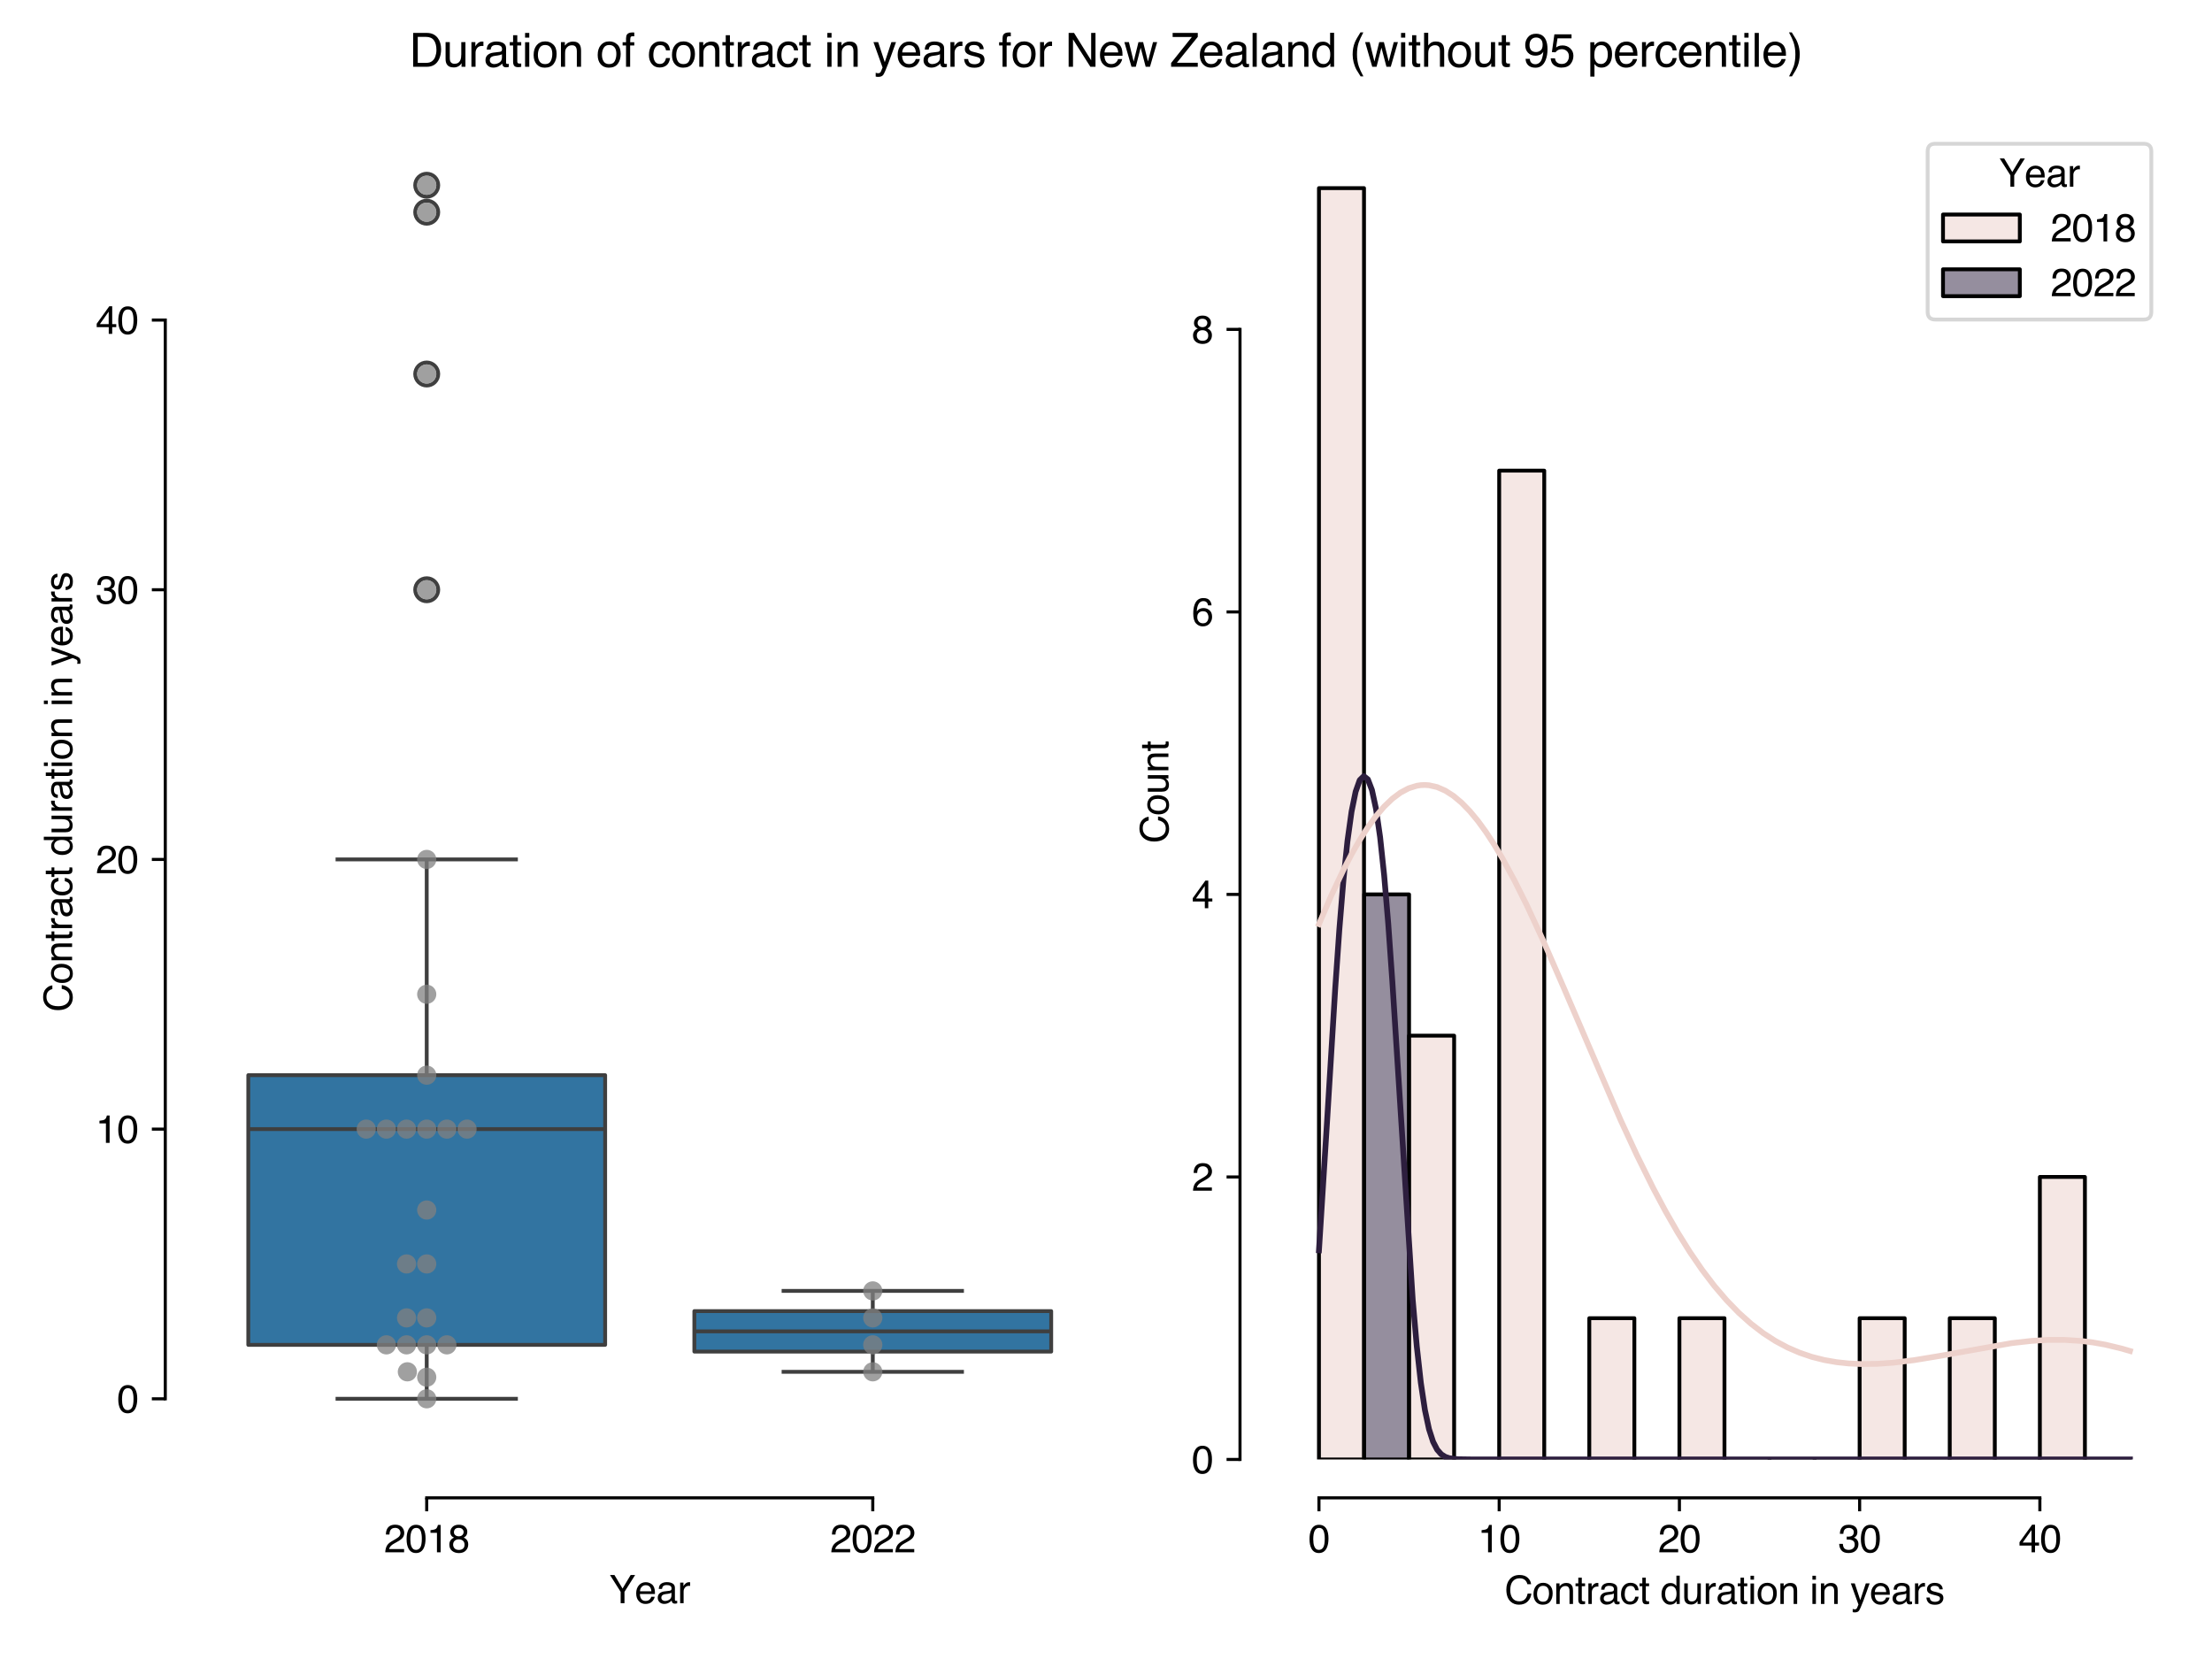<?xml version="1.0" encoding="utf-8" standalone="no"?>
<!DOCTYPE svg PUBLIC "-//W3C//DTD SVG 1.1//EN"
  "http://www.w3.org/Graphics/SVG/1.1/DTD/svg11.dtd">
<svg xmlns:xlink="http://www.w3.org/1999/xlink" width="576pt" height="432pt" viewBox="0 0 576 432" xmlns="http://www.w3.org/2000/svg" version="1.1">
 <defs>
  <style type="text/css">*{stroke-linejoin: round; stroke-linecap: butt}</style>
 </defs>
 <g id="figure_1">
  <g id="patch_1">
   <path d="M 0 432 
L 576 432 
L 576 0 
L 0 0 
z
" style="fill: #ffffff"/>
  </g>
  <g id="axes_1">
   <g id="patch_2">
    <path d="M 53.04 380.04 
L 285.345 380.04 
L 285.345 32.434 
L 53.04 32.434 
z
" style="fill: #ffffff"/>
   </g>
   <g id="matplotlib.axis_1">
    <g id="xtick_1">
     <g id="line2d_1">
      <defs>
       <path id="m4c99cd72f3" d="M 0 0 
L 0 3.5 
" style="stroke: #000000; stroke-width: 0.8"/>
      </defs>
      <g>
       <use xlink:href="#m4c99cd72f3" x="111.116" y="390.04" style="stroke: #000000; stroke-width: 0.8"/>
      </g>
     </g>
     <g id="text_1">
      <!-- 2018 -->
      <g transform="translate(99.994 404.213) scale(0.1 -0.1)">
       <defs>
        <path id="Helvetica-32" d="M 200 0 
Q 231 578 439 1006 
Q 647 1434 1250 1784 
L 1850 2131 
Q 2253 2366 2416 2531 
Q 2672 2791 2672 3125 
Q 2672 3516 2437 3745 
Q 2203 3975 1813 3975 
Q 1234 3975 1013 3538 
Q 894 3303 881 2888 
L 309 2888 
Q 319 3472 525 3841 
Q 891 4491 1816 4491 
Q 2584 4491 2939 4075 
Q 3294 3659 3294 3150 
Q 3294 2613 2916 2231 
Q 2697 2009 2131 1694 
L 1703 1456 
Q 1397 1288 1222 1134 
Q 909 863 828 531 
L 3272 531 
L 3272 0 
L 200 0 
z
" transform="scale(0.016)"/>
        <path id="Helvetica-30" d="M 1731 4475 
Q 2600 4475 2988 3759 
Q 3288 3206 3288 2244 
Q 3288 1331 3016 734 
Q 2622 -122 1728 -122 
Q 922 -122 528 578 
Q 200 1163 200 2147 
Q 200 2909 397 3456 
Q 766 4475 1731 4475 
z
M 1725 391 
Q 2163 391 2422 778 
Q 2681 1166 2681 2222 
Q 2681 2984 2493 3476 
Q 2306 3969 1766 3969 
Q 1269 3969 1039 3501 
Q 809 3034 809 2125 
Q 809 1441 956 1025 
Q 1181 391 1725 391 
z
" transform="scale(0.016)"/>
        <path id="Helvetica-31" d="M 613 3169 
L 613 3600 
Q 1222 3659 1462 3798 
Q 1703 3938 1822 4456 
L 2266 4456 
L 2266 0 
L 1666 0 
L 1666 3169 
L 613 3169 
z
" transform="scale(0.016)"/>
        <path id="Helvetica-38" d="M 1741 2600 
Q 2113 2600 2322 2808 
Q 2531 3016 2531 3303 
Q 2531 3553 2331 3762 
Q 2131 3972 1722 3972 
Q 1316 3972 1134 3762 
Q 953 3553 953 3272 
Q 953 2956 1187 2778 
Q 1422 2600 1741 2600 
z
M 1775 384 
Q 2166 384 2423 595 
Q 2681 806 2681 1225 
Q 2681 1659 2415 1884 
Q 2150 2109 1734 2109 
Q 1331 2109 1076 1879 
Q 822 1650 822 1244 
Q 822 894 1055 639 
Q 1288 384 1775 384 
z
M 975 2384 
Q 741 2484 609 2619 
Q 363 2869 363 3269 
Q 363 3769 725 4128 
Q 1088 4488 1753 4488 
Q 2397 4488 2762 4148 
Q 3128 3809 3128 3356 
Q 3128 2938 2916 2678 
Q 2797 2531 2547 2391 
Q 2825 2263 2984 2097 
Q 3281 1784 3281 1284 
Q 3281 694 2884 283 
Q 2488 -128 1763 -128 
Q 1109 -128 657 226 
Q 206 581 206 1256 
Q 206 1653 400 1942 
Q 594 2231 975 2384 
z
" transform="scale(0.016)"/>
       </defs>
       <use xlink:href="#Helvetica-32"/>
       <use xlink:href="#Helvetica-30" x="55.615"/>
       <use xlink:href="#Helvetica-31" x="111.23"/>
       <use xlink:href="#Helvetica-38" x="166.846"/>
      </g>
     </g>
    </g>
    <g id="xtick_2">
     <g id="line2d_2">
      <g>
       <use xlink:href="#m4c99cd72f3" x="227.269" y="390.04" style="stroke: #000000; stroke-width: 0.8"/>
      </g>
     </g>
     <g id="text_2">
      <!-- 2022 -->
      <g transform="translate(216.147 404.213) scale(0.1 -0.1)">
       <use xlink:href="#Helvetica-32"/>
       <use xlink:href="#Helvetica-30" x="55.615"/>
       <use xlink:href="#Helvetica-32" x="111.23"/>
       <use xlink:href="#Helvetica-32" x="166.846"/>
      </g>
     </g>
    </g>
    <g id="text_3">
     <!-- Year -->
     <g transform="translate(158.632 417.471) scale(0.1 -0.1)">
      <defs>
       <path id="Helvetica-59" d="M 131 4591 
L 856 4591 
L 2175 2384 
L 3494 4591 
L 4222 4591 
L 2488 1850 
L 2488 0 
L 1866 0 
L 1866 1850 
L 131 4591 
z
M 2184 4591 
L 2184 4591 
z
" transform="scale(0.016)"/>
       <path id="Helvetica-65" d="M 1806 3422 
Q 2163 3422 2497 3255 
Q 2831 3088 3006 2822 
Q 3175 2569 3231 2231 
Q 3281 2000 3281 1494 
L 828 1494 
Q 844 984 1069 676 
Q 1294 369 1766 369 
Q 2206 369 2469 659 
Q 2619 828 2681 1050 
L 3234 1050 
Q 3213 866 3089 639 
Q 2966 413 2813 269 
Q 2556 19 2178 -69 
Q 1975 -119 1719 -119 
Q 1094 -119 659 336 
Q 225 791 225 1609 
Q 225 2416 662 2919 
Q 1100 3422 1806 3422 
z
M 2703 1941 
Q 2669 2306 2544 2525 
Q 2313 2931 1772 2931 
Q 1384 2931 1121 2651 
Q 859 2372 844 1941 
L 2703 1941 
z
M 1753 3428 
L 1753 3428 
z
" transform="scale(0.016)"/>
       <path id="Helvetica-61" d="M 844 891 
Q 844 647 1022 506 
Q 1200 366 1444 366 
Q 1741 366 2019 503 
Q 2488 731 2488 1250 
L 2488 1703 
Q 2384 1638 2221 1594 
Q 2059 1550 1903 1531 
L 1563 1488 
Q 1256 1447 1103 1359 
Q 844 1213 844 891 
z
M 2206 2028 
Q 2400 2053 2466 2191 
Q 2503 2266 2503 2406 
Q 2503 2694 2298 2823 
Q 2094 2953 1713 2953 
Q 1272 2953 1088 2716 
Q 984 2584 953 2325 
L 428 2325 
Q 444 2944 830 3186 
Q 1216 3428 1725 3428 
Q 2316 3428 2684 3203 
Q 3050 2978 3050 2503 
L 3050 575 
Q 3050 488 3086 434 
Q 3122 381 3238 381 
Q 3275 381 3322 386 
Q 3369 391 3422 400 
L 3422 -16 
Q 3291 -53 3222 -62 
Q 3153 -72 3034 -72 
Q 2744 -72 2613 134 
Q 2544 244 2516 444 
Q 2344 219 2022 53 
Q 1700 -113 1313 -113 
Q 847 -113 551 170 
Q 256 453 256 878 
Q 256 1344 547 1600 
Q 838 1856 1309 1916 
L 2206 2028 
z
M 1741 3428 
L 1741 3428 
z
" transform="scale(0.016)"/>
       <path id="Helvetica-72" d="M 428 3347 
L 963 3347 
L 963 2769 
Q 1028 2938 1284 3180 
Q 1541 3422 1875 3422 
Q 1891 3422 1928 3419 
Q 1966 3416 2056 3406 
L 2056 2813 
Q 2006 2822 1964 2825 
Q 1922 2828 1872 2828 
Q 1447 2828 1219 2554 
Q 991 2281 991 1925 
L 991 0 
L 428 0 
L 428 3347 
z
" transform="scale(0.016)"/>
      </defs>
      <use xlink:href="#Helvetica-59"/>
      <use xlink:href="#Helvetica-65" x="66.699"/>
      <use xlink:href="#Helvetica-61" x="122.314"/>
      <use xlink:href="#Helvetica-72" x="177.93"/>
     </g>
    </g>
   </g>
   <g id="matplotlib.axis_2">
    <g id="ytick_1">
     <g id="line2d_3">
      <defs>
       <path id="m8e343aef83" d="M 0 0 
L -3.5 0 
" style="stroke: #000000; stroke-width: 0.8"/>
      </defs>
      <g>
       <use xlink:href="#m8e343aef83" x="43.04" y="364.24" style="stroke: #000000; stroke-width: 0.8"/>
      </g>
     </g>
     <g id="text_4">
      <!-- 0 -->
      <g transform="translate(30.479 367.826) scale(0.1 -0.1)">
       <use xlink:href="#Helvetica-30"/>
      </g>
     </g>
    </g>
    <g id="ytick_2">
     <g id="line2d_4">
      <g>
       <use xlink:href="#m8e343aef83" x="43.04" y="294.016" style="stroke: #000000; stroke-width: 0.8"/>
      </g>
     </g>
     <g id="text_5">
      <!-- 10 -->
      <g transform="translate(24.918 297.603) scale(0.1 -0.1)">
       <use xlink:href="#Helvetica-31"/>
       <use xlink:href="#Helvetica-30" x="55.615"/>
      </g>
     </g>
    </g>
    <g id="ytick_3">
     <g id="line2d_5">
      <g>
       <use xlink:href="#m8e343aef83" x="43.04" y="223.793" style="stroke: #000000; stroke-width: 0.8"/>
      </g>
     </g>
     <g id="text_6">
      <!-- 20 -->
      <g transform="translate(24.918 227.379) scale(0.1 -0.1)">
       <use xlink:href="#Helvetica-32"/>
       <use xlink:href="#Helvetica-30" x="55.615"/>
      </g>
     </g>
    </g>
    <g id="ytick_4">
     <g id="line2d_6">
      <g>
       <use xlink:href="#m8e343aef83" x="43.04" y="153.569" style="stroke: #000000; stroke-width: 0.8"/>
      </g>
     </g>
     <g id="text_7">
      <!-- 30 -->
      <g transform="translate(24.918 157.156) scale(0.1 -0.1)">
       <defs>
        <path id="Helvetica-33" d="M 1663 -122 
Q 869 -122 511 314 
Q 153 750 153 1375 
L 741 1375 
Q 778 941 903 744 
Q 1122 391 1694 391 
Q 2138 391 2406 628 
Q 2675 866 2675 1241 
Q 2675 1703 2392 1887 
Q 2109 2072 1606 2072 
Q 1550 2072 1492 2070 
Q 1434 2069 1375 2066 
L 1375 2563 
Q 1463 2553 1522 2550 
Q 1581 2547 1650 2547 
Q 1966 2547 2169 2647 
Q 2525 2822 2525 3272 
Q 2525 3606 2287 3787 
Q 2050 3969 1734 3969 
Q 1172 3969 956 3594 
Q 838 3388 822 3006 
L 266 3006 
Q 266 3506 466 3856 
Q 809 4481 1675 4481 
Q 2359 4481 2734 4176 
Q 3109 3872 3109 3294 
Q 3109 2881 2888 2625 
Q 2750 2466 2531 2375 
Q 2884 2278 3082 2001 
Q 3281 1725 3281 1325 
Q 3281 684 2859 281 
Q 2438 -122 1663 -122 
z
" transform="scale(0.016)"/>
       </defs>
       <use xlink:href="#Helvetica-33"/>
       <use xlink:href="#Helvetica-30" x="55.615"/>
      </g>
     </g>
    </g>
    <g id="ytick_5">
     <g id="line2d_7">
      <g>
       <use xlink:href="#m8e343aef83" x="43.04" y="83.346" style="stroke: #000000; stroke-width: 0.8"/>
      </g>
     </g>
     <g id="text_8">
      <!-- 40 -->
      <g transform="translate(24.918 86.932) scale(0.1 -0.1)">
       <defs>
        <path id="Helvetica-34" d="M 2116 1584 
L 2116 3613 
L 681 1584 
L 2116 1584 
z
M 2125 0 
L 2125 1094 
L 163 1094 
L 163 1644 
L 2213 4488 
L 2688 4488 
L 2688 1584 
L 3347 1584 
L 3347 1094 
L 2688 1094 
L 2688 0 
L 2125 0 
z
" transform="scale(0.016)"/>
       </defs>
       <use xlink:href="#Helvetica-34"/>
       <use xlink:href="#Helvetica-30" x="55.615"/>
      </g>
     </g>
    </g>
    <g id="text_9">
     <!-- Contract duration in years -->
     <g transform="translate(18.774 263.484) rotate(-90) scale(0.1 -0.1)">
      <defs>
       <path id="Helvetica-43" d="M 2422 4716 
Q 3294 4716 3775 4256 
Q 4256 3797 4309 3213 
L 3703 3213 
Q 3600 3656 3292 3915 
Q 2984 4175 2428 4175 
Q 1750 4175 1333 3698 
Q 916 3222 916 2238 
Q 916 1431 1292 929 
Q 1669 428 2416 428 
Q 3103 428 3463 956 
Q 3653 1234 3747 1688 
L 4353 1688 
Q 4272 963 3816 472 
Q 3269 -119 2341 -119 
Q 1541 -119 997 366 
Q 281 1006 281 2344 
Q 281 3359 819 4009 
Q 1400 4716 2422 4716 
z
M 2297 4716 
L 2297 4716 
z
" transform="scale(0.016)"/>
       <path id="Helvetica-6f" d="M 1741 363 
Q 2300 363 2508 786 
Q 2716 1209 2716 1728 
Q 2716 2197 2566 2491 
Q 2328 2953 1747 2953 
Q 1231 2953 997 2559 
Q 763 2166 763 1609 
Q 763 1075 997 719 
Q 1231 363 1741 363 
z
M 1763 3444 
Q 2409 3444 2856 3012 
Q 3303 2581 3303 1744 
Q 3303 934 2909 406 
Q 2516 -122 1688 -122 
Q 997 -122 590 345 
Q 184 813 184 1600 
Q 184 2444 612 2944 
Q 1041 3444 1763 3444 
z
M 1744 3428 
L 1744 3428 
z
" transform="scale(0.016)"/>
       <path id="Helvetica-6e" d="M 413 3347 
L 947 3347 
L 947 2872 
Q 1184 3166 1450 3294 
Q 1716 3422 2041 3422 
Q 2753 3422 3003 2925 
Q 3141 2653 3141 2147 
L 3141 0 
L 2569 0 
L 2569 2109 
Q 2569 2416 2478 2603 
Q 2328 2916 1934 2916 
Q 1734 2916 1606 2875 
Q 1375 2806 1200 2600 
Q 1059 2434 1017 2257 
Q 975 2081 975 1753 
L 975 0 
L 413 0 
L 413 3347 
z
M 1734 3428 
L 1734 3428 
z
" transform="scale(0.016)"/>
       <path id="Helvetica-74" d="M 525 4281 
L 1094 4281 
L 1094 3347 
L 1628 3347 
L 1628 2888 
L 1094 2888 
L 1094 703 
Q 1094 528 1213 469 
Q 1278 434 1431 434 
Q 1472 434 1519 436 
Q 1566 438 1628 444 
L 1628 0 
Q 1531 -28 1426 -40 
Q 1322 -53 1200 -53 
Q 806 -53 665 148 
Q 525 350 525 672 
L 525 2888 
L 72 2888 
L 72 3347 
L 525 3347 
L 525 4281 
z
" transform="scale(0.016)"/>
       <path id="Helvetica-63" d="M 1703 3444 
Q 2269 3444 2623 3169 
Q 2978 2894 3050 2222 
L 2503 2222 
Q 2453 2531 2275 2736 
Q 2097 2941 1703 2941 
Q 1166 2941 934 2416 
Q 784 2075 784 1575 
Q 784 1072 996 728 
Q 1209 384 1666 384 
Q 2016 384 2220 598 
Q 2425 813 2503 1184 
L 3050 1184 
Q 2956 519 2581 211 
Q 2206 -97 1622 -97 
Q 966 -97 575 383 
Q 184 863 184 1581 
Q 184 2463 612 2953 
Q 1041 3444 1703 3444 
z
M 1616 3428 
L 1616 3428 
z
" transform="scale(0.016)"/>
       <path id="Helvetica-20" transform="scale(0.016)"/>
       <path id="Helvetica-64" d="M 769 1634 
Q 769 1097 997 734 
Q 1225 372 1728 372 
Q 2119 372 2370 708 
Q 2622 1044 2622 1672 
Q 2622 2306 2362 2611 
Q 2103 2916 1722 2916 
Q 1297 2916 1033 2591 
Q 769 2266 769 1634 
z
M 1616 3406 
Q 2000 3406 2259 3244 
Q 2409 3150 2600 2916 
L 2600 4606 
L 3141 4606 
L 3141 0 
L 2634 0 
L 2634 466 
Q 2438 156 2169 18 
Q 1900 -119 1553 -119 
Q 994 -119 584 351 
Q 175 822 175 1603 
Q 175 2334 548 2870 
Q 922 3406 1616 3406 
z
" transform="scale(0.016)"/>
       <path id="Helvetica-75" d="M 975 3347 
L 975 1125 
Q 975 869 1056 706 
Q 1206 406 1616 406 
Q 2203 406 2416 931 
Q 2531 1213 2531 1703 
L 2531 3347 
L 3094 3347 
L 3094 0 
L 2563 0 
L 2569 494 
Q 2459 303 2297 172 
Q 1975 -91 1516 -91 
Q 800 -91 541 388 
Q 400 644 400 1072 
L 400 3347 
L 975 3347 
z
M 1747 3428 
L 1747 3428 
z
" transform="scale(0.016)"/>
       <path id="Helvetica-69" d="M 413 3331 
L 984 3331 
L 984 0 
L 413 0 
L 413 3331 
z
M 413 4591 
L 984 4591 
L 984 3953 
L 413 3953 
L 413 4591 
z
" transform="scale(0.016)"/>
       <path id="Helvetica-79" d="M 2503 3347 
L 3125 3347 
Q 3006 3025 2597 1878 
Q 2291 1016 2084 472 
Q 1597 -809 1397 -1090 
Q 1197 -1372 709 -1372 
Q 591 -1372 527 -1362 
Q 463 -1353 369 -1328 
L 369 -816 
Q 516 -856 581 -865 
Q 647 -875 697 -875 
Q 853 -875 926 -823 
Q 1000 -772 1050 -697 
Q 1066 -672 1162 -440 
Q 1259 -209 1303 -97 
L 66 3347 
L 703 3347 
L 1600 622 
L 2503 3347 
z
M 1597 3428 
L 1597 3428 
z
" transform="scale(0.016)"/>
       <path id="Helvetica-73" d="M 747 1050 
Q 772 769 888 619 
Q 1100 347 1625 347 
Q 1938 347 2175 483 
Q 2413 619 2413 903 
Q 2413 1119 2222 1231 
Q 2100 1300 1741 1391 
L 1294 1503 
Q 866 1609 663 1741 
Q 300 1969 300 2372 
Q 300 2847 642 3140 
Q 984 3434 1563 3434 
Q 2319 3434 2653 2991 
Q 2863 2709 2856 2384 
L 2325 2384 
Q 2309 2575 2191 2731 
Q 1997 2953 1519 2953 
Q 1200 2953 1036 2831 
Q 872 2709 872 2509 
Q 872 2291 1088 2159 
Q 1213 2081 1456 2022 
L 1828 1931 
Q 2434 1784 2641 1647 
Q 2969 1431 2969 969 
Q 2969 522 2630 197 
Q 2291 -128 1597 -128 
Q 850 -128 539 211 
Q 228 550 206 1050 
L 747 1050 
z
M 1578 3428 
L 1578 3428 
z
" transform="scale(0.016)"/>
      </defs>
      <use xlink:href="#Helvetica-43"/>
      <use xlink:href="#Helvetica-6f" x="72.217"/>
      <use xlink:href="#Helvetica-6e" x="127.832"/>
      <use xlink:href="#Helvetica-74" x="183.447"/>
      <use xlink:href="#Helvetica-72" x="211.23"/>
      <use xlink:href="#Helvetica-61" x="244.531"/>
      <use xlink:href="#Helvetica-63" x="300.146"/>
      <use xlink:href="#Helvetica-74" x="350.146"/>
      <use xlink:href="#Helvetica-20" x="377.93"/>
      <use xlink:href="#Helvetica-64" x="405.713"/>
      <use xlink:href="#Helvetica-75" x="461.328"/>
      <use xlink:href="#Helvetica-72" x="516.943"/>
      <use xlink:href="#Helvetica-61" x="550.244"/>
      <use xlink:href="#Helvetica-74" x="605.859"/>
      <use xlink:href="#Helvetica-69" x="633.643"/>
      <use xlink:href="#Helvetica-6f" x="655.859"/>
      <use xlink:href="#Helvetica-6e" x="711.475"/>
      <use xlink:href="#Helvetica-20" x="767.09"/>
      <use xlink:href="#Helvetica-69" x="794.873"/>
      <use xlink:href="#Helvetica-6e" x="817.09"/>
      <use xlink:href="#Helvetica-20" x="872.705"/>
      <use xlink:href="#Helvetica-79" x="900.488"/>
      <use xlink:href="#Helvetica-65" x="950.488"/>
      <use xlink:href="#Helvetica-61" x="1006.104"/>
      <use xlink:href="#Helvetica-72" x="1061.719"/>
      <use xlink:href="#Helvetica-73" x="1095.02"/>
     </g>
    </g>
   </g>
   <g id="patch_3">
    <path d="M 64.655 350.195 
L 157.577 350.195 
L 157.577 279.972 
L 64.655 279.972 
L 64.655 350.195 
z
" clip-path="url(#pd93efb334e)" style="fill: #3274a1; stroke: #3f3f3f; stroke-linejoin: miter"/>
   </g>
   <g id="line2d_8">
    <path d="M 111.116 350.195 
L 111.116 364.24 
" clip-path="url(#pd93efb334e)" style="fill: none; stroke: #3f3f3f"/>
   </g>
   <g id="line2d_9">
    <path d="M 111.116 279.972 
L 111.116 223.793 
" clip-path="url(#pd93efb334e)" style="fill: none; stroke: #3f3f3f"/>
   </g>
   <g id="line2d_10">
    <path d="M 87.886 364.24 
L 134.347 364.24 
" clip-path="url(#pd93efb334e)" style="fill: none; stroke: #3f3f3f; stroke-linecap: square"/>
   </g>
   <g id="line2d_11">
    <path d="M 87.886 223.793 
L 134.347 223.793 
" clip-path="url(#pd93efb334e)" style="fill: none; stroke: #3f3f3f; stroke-linecap: square"/>
   </g>
   <g id="line2d_12">
    <defs>
     <path id="m349b976f44" d="M 0 3 
C 0.796 3 1.559 2.684 2.121 2.121 
C 2.684 1.559 3 0.796 3 0 
C 3 -0.796 2.684 -1.559 2.121 -2.121 
C 1.559 -2.684 0.796 -3 0 -3 
C -0.796 -3 -1.559 -2.684 -2.121 -2.121 
C -2.684 -1.559 -3 -0.796 -3 0 
C -3 0.796 -2.684 1.559 -2.121 2.121 
C -1.559 2.684 -0.796 3 0 3 
z
" style="stroke: #3f3f3f"/>
    </defs>
    <g clip-path="url(#pd93efb334e)">
     <use xlink:href="#m349b976f44" x="111.116" y="97.39" style="fill-opacity: 0; stroke: #3f3f3f"/>
     <use xlink:href="#m349b976f44" x="111.116" y="48.234" style="fill-opacity: 0; stroke: #3f3f3f"/>
     <use xlink:href="#m349b976f44" x="111.116" y="153.569" style="fill-opacity: 0; stroke: #3f3f3f"/>
     <use xlink:href="#m349b976f44" x="111.116" y="55.256" style="fill-opacity: 0; stroke: #3f3f3f"/>
    </g>
   </g>
   <g id="patch_4">
    <path d="M 180.808 351.951 
L 273.73 351.951 
L 273.73 341.417 
L 180.808 341.417 
L 180.808 351.951 
z
" clip-path="url(#pd93efb334e)" style="fill: #3274a1; stroke: #3f3f3f; stroke-linejoin: miter"/>
   </g>
   <g id="line2d_13">
    <path d="M 227.269 351.951 
L 227.269 357.217 
" clip-path="url(#pd93efb334e)" style="fill: none; stroke: #3f3f3f"/>
   </g>
   <g id="line2d_14">
    <path d="M 227.269 341.417 
L 227.269 336.15 
" clip-path="url(#pd93efb334e)" style="fill: none; stroke: #3f3f3f"/>
   </g>
   <g id="line2d_15">
    <path d="M 204.038 357.217 
L 250.499 357.217 
" clip-path="url(#pd93efb334e)" style="fill: none; stroke: #3f3f3f; stroke-linecap: square"/>
   </g>
   <g id="line2d_16">
    <path d="M 204.038 336.15 
L 250.499 336.15 
" clip-path="url(#pd93efb334e)" style="fill: none; stroke: #3f3f3f; stroke-linecap: square"/>
   </g>
   <g id="line2d_17"/>
   <g id="line2d_18">
    <path d="M 64.655 294.016 
L 157.577 294.016 
" clip-path="url(#pd93efb334e)" style="fill: none; stroke: #3f3f3f"/>
   </g>
   <g id="line2d_19">
    <path d="M 180.808 346.684 
L 273.73 346.684 
" clip-path="url(#pd93efb334e)" style="fill: none; stroke: #3f3f3f"/>
   </g>
   <g id="patch_5">
    <path d="M 43.04 364.24 
L 43.04 83.346 
" style="fill: none; stroke: #000000; stroke-width: 0.8; stroke-linejoin: miter; stroke-linecap: square"/>
   </g>
   <g id="patch_6">
    <path d="M 111.116 390.04 
L 227.269 390.04 
" style="fill: none; stroke: #000000; stroke-width: 0.8; stroke-linejoin: miter; stroke-linecap: square"/>
   </g>
   <g id="PathCollection_1">
    <defs>
     <path id="m7c0cf669a7" d="M 0 2.5 
C 0.663 2.5 1.299 2.237 1.768 1.768 
C 2.237 1.299 2.5 0.663 2.5 0 
C 2.5 -0.663 2.237 -1.299 1.768 -1.768 
C 1.299 -2.237 0.663 -2.5 0 -2.5 
C -0.663 -2.5 -1.299 -2.237 -1.768 -1.768 
C -2.237 -1.299 -2.5 -0.663 -2.5 0 
C -2.5 0.663 -2.237 1.299 -1.768 1.768 
C -1.299 2.237 -0.663 2.5 0 2.5 
z
"/>
    </defs>
    <g clip-path="url(#pd93efb334e)">
     <use xlink:href="#m7c0cf669a7" x="111.116" y="358.622" style="fill: #808080; fill-opacity: 0.75"/>
     <use xlink:href="#m7c0cf669a7" x="111.116" y="315.083" style="fill: #808080; fill-opacity: 0.75"/>
     <use xlink:href="#m7c0cf669a7" x="111.116" y="223.793" style="fill: #808080; fill-opacity: 0.75"/>
     <use xlink:href="#m7c0cf669a7" x="111.116" y="329.128" style="fill: #808080; fill-opacity: 0.75"/>
     <use xlink:href="#m7c0cf669a7" x="121.616" y="294.016" style="fill: #808080; fill-opacity: 0.75"/>
     <use xlink:href="#m7c0cf669a7" x="105.866" y="329.128" style="fill: #808080; fill-opacity: 0.75"/>
     <use xlink:href="#m7c0cf669a7" x="111.116" y="97.39" style="fill: #808080; fill-opacity: 0.75"/>
     <use xlink:href="#m7c0cf669a7" x="100.616" y="294.016" style="fill: #808080; fill-opacity: 0.75"/>
     <use xlink:href="#m7c0cf669a7" x="111.116" y="364.24" style="fill: #808080; fill-opacity: 0.75"/>
     <use xlink:href="#m7c0cf669a7" x="111.116" y="343.173" style="fill: #808080; fill-opacity: 0.75"/>
     <use xlink:href="#m7c0cf669a7" x="105.866" y="350.195" style="fill: #808080; fill-opacity: 0.75"/>
     <use xlink:href="#m7c0cf669a7" x="105.866" y="343.173" style="fill: #808080; fill-opacity: 0.75"/>
     <use xlink:href="#m7c0cf669a7" x="116.366" y="294.016" style="fill: #808080; fill-opacity: 0.75"/>
     <use xlink:href="#m7c0cf669a7" x="111.116" y="48.234" style="fill: #808080; fill-opacity: 0.75"/>
     <use xlink:href="#m7c0cf669a7" x="100.616" y="350.195" style="fill: #808080; fill-opacity: 0.75"/>
     <use xlink:href="#m7c0cf669a7" x="111.116" y="153.569" style="fill: #808080; fill-opacity: 0.75"/>
     <use xlink:href="#m7c0cf669a7" x="105.866" y="294.016" style="fill: #808080; fill-opacity: 0.75"/>
     <use xlink:href="#m7c0cf669a7" x="111.116" y="350.195" style="fill: #808080; fill-opacity: 0.75"/>
     <use xlink:href="#m7c0cf669a7" x="111.116" y="294.016" style="fill: #808080; fill-opacity: 0.75"/>
     <use xlink:href="#m7c0cf669a7" x="111.116" y="258.904" style="fill: #808080; fill-opacity: 0.75"/>
     <use xlink:href="#m7c0cf669a7" x="111.116" y="55.256" style="fill: #808080; fill-opacity: 0.75"/>
     <use xlink:href="#m7c0cf669a7" x="106.078" y="357.217" style="fill: #808080; fill-opacity: 0.75"/>
     <use xlink:href="#m7c0cf669a7" x="111.116" y="279.972" style="fill: #808080; fill-opacity: 0.75"/>
     <use xlink:href="#m7c0cf669a7" x="116.366" y="350.195" style="fill: #808080; fill-opacity: 0.75"/>
     <use xlink:href="#m7c0cf669a7" x="95.366" y="294.016" style="fill: #808080; fill-opacity: 0.75"/>
    </g>
   </g>
   <g id="PathCollection_2">
    <g clip-path="url(#pd93efb334e)">
     <use xlink:href="#m7c0cf669a7" x="227.269" y="343.173" style="fill: #808080; fill-opacity: 0.75"/>
     <use xlink:href="#m7c0cf669a7" x="227.269" y="336.15" style="fill: #808080; fill-opacity: 0.75"/>
     <use xlink:href="#m7c0cf669a7" x="227.269" y="350.195" style="fill: #808080; fill-opacity: 0.75"/>
     <use xlink:href="#m7c0cf669a7" x="227.269" y="357.217" style="fill: #808080; fill-opacity: 0.75"/>
    </g>
   </g>
  </g>
  <g id="axes_2">
   <g id="patch_7">
    <path d="M 332.895 380.04 
L 565.2 380.04 
L 565.2 32.434 
L 332.895 32.434 
z
" style="fill: #ffffff"/>
   </g>
   <g id="patch_8">
    <path d="M 355.187 380.04 
L 366.919 380.04 
L 366.919 232.905 
L 355.187 232.905 
z
" clip-path="url(#p5b11a68730)" style="fill: #2d1e3e; fill-opacity: 0.5; stroke: #000000; stroke-linejoin: miter"/>
   </g>
   <g id="patch_9">
    <path d="M 378.652 380.04 
L 390.385 380.04 
L 390.385 380.04 
L 378.652 380.04 
z
" clip-path="url(#p5b11a68730)" style="fill: #2d1e3e; fill-opacity: 0.5; stroke: #000000; stroke-linejoin: miter"/>
   </g>
   <g id="patch_10">
    <path d="M 402.117 380.04 
L 413.85 380.04 
L 413.85 380.04 
L 402.117 380.04 
z
" clip-path="url(#p5b11a68730)" style="fill: #2d1e3e; fill-opacity: 0.5; stroke: #000000; stroke-linejoin: miter"/>
   </g>
   <g id="patch_11">
    <path d="M 425.582 380.04 
L 437.315 380.04 
L 437.315 380.04 
L 425.582 380.04 
z
" clip-path="url(#p5b11a68730)" style="fill: #2d1e3e; fill-opacity: 0.5; stroke: #000000; stroke-linejoin: miter"/>
   </g>
   <g id="patch_12">
    <path d="M 449.048 380.04 
L 460.78 380.04 
L 460.78 380.04 
L 449.048 380.04 
z
" clip-path="url(#p5b11a68730)" style="fill: #2d1e3e; fill-opacity: 0.5; stroke: #000000; stroke-linejoin: miter"/>
   </g>
   <g id="patch_13">
    <path d="M 472.513 380.04 
L 484.245 380.04 
L 484.245 380.04 
L 472.513 380.04 
z
" clip-path="url(#p5b11a68730)" style="fill: #2d1e3e; fill-opacity: 0.5; stroke: #000000; stroke-linejoin: miter"/>
   </g>
   <g id="patch_14">
    <path d="M 495.978 380.04 
L 507.71 380.04 
L 507.71 380.04 
L 495.978 380.04 
z
" clip-path="url(#p5b11a68730)" style="fill: #2d1e3e; fill-opacity: 0.5; stroke: #000000; stroke-linejoin: miter"/>
   </g>
   <g id="patch_15">
    <path d="M 519.443 380.04 
L 531.176 380.04 
L 531.176 380.04 
L 519.443 380.04 
z
" clip-path="url(#p5b11a68730)" style="fill: #2d1e3e; fill-opacity: 0.5; stroke: #000000; stroke-linejoin: miter"/>
   </g>
   <g id="patch_16">
    <path d="M 542.908 380.04 
L 554.641 380.04 
L 554.641 380.04 
L 542.908 380.04 
z
" clip-path="url(#p5b11a68730)" style="fill: #2d1e3e; fill-opacity: 0.5; stroke: #000000; stroke-linejoin: miter"/>
   </g>
   <g id="patch_17">
    <path d="M 343.454 380.04 
L 355.187 380.04 
L 355.187 48.986 
L 343.454 48.986 
z
" clip-path="url(#p5b11a68730)" style="fill: #edd1cb; fill-opacity: 0.5; stroke: #000000; stroke-linejoin: miter"/>
   </g>
   <g id="patch_18">
    <path d="M 366.919 380.04 
L 378.652 380.04 
L 378.652 269.689 
L 366.919 269.689 
z
" clip-path="url(#p5b11a68730)" style="fill: #edd1cb; fill-opacity: 0.5; stroke: #000000; stroke-linejoin: miter"/>
   </g>
   <g id="patch_19">
    <path d="M 390.385 380.04 
L 402.117 380.04 
L 402.117 122.554 
L 390.385 122.554 
z
" clip-path="url(#p5b11a68730)" style="fill: #edd1cb; fill-opacity: 0.5; stroke: #000000; stroke-linejoin: miter"/>
   </g>
   <g id="patch_20">
    <path d="M 413.85 380.04 
L 425.582 380.04 
L 425.582 343.256 
L 413.85 343.256 
z
" clip-path="url(#p5b11a68730)" style="fill: #edd1cb; fill-opacity: 0.5; stroke: #000000; stroke-linejoin: miter"/>
   </g>
   <g id="patch_21">
    <path d="M 437.315 380.04 
L 449.048 380.04 
L 449.048 343.256 
L 437.315 343.256 
z
" clip-path="url(#p5b11a68730)" style="fill: #edd1cb; fill-opacity: 0.5; stroke: #000000; stroke-linejoin: miter"/>
   </g>
   <g id="patch_22">
    <path d="M 460.78 380.04 
L 472.513 380.04 
L 472.513 380.04 
L 460.78 380.04 
z
" clip-path="url(#p5b11a68730)" style="fill: #edd1cb; fill-opacity: 0.5; stroke: #000000; stroke-linejoin: miter"/>
   </g>
   <g id="patch_23">
    <path d="M 484.245 380.04 
L 495.978 380.04 
L 495.978 343.256 
L 484.245 343.256 
z
" clip-path="url(#p5b11a68730)" style="fill: #edd1cb; fill-opacity: 0.5; stroke: #000000; stroke-linejoin: miter"/>
   </g>
   <g id="patch_24">
    <path d="M 507.71 380.04 
L 519.443 380.04 
L 519.443 343.256 
L 507.71 343.256 
z
" clip-path="url(#p5b11a68730)" style="fill: #edd1cb; fill-opacity: 0.5; stroke: #000000; stroke-linejoin: miter"/>
   </g>
   <g id="patch_25">
    <path d="M 531.176 380.04 
L 542.908 380.04 
L 542.908 306.473 
L 531.176 306.473 
z
" clip-path="url(#p5b11a68730)" style="fill: #edd1cb; fill-opacity: 0.5; stroke: #000000; stroke-linejoin: miter"/>
   </g>
   <g id="matplotlib.axis_3">
    <g id="xtick_3">
     <g id="line2d_20">
      <g>
       <use xlink:href="#m4c99cd72f3" x="343.454" y="390.04" style="stroke: #000000; stroke-width: 0.8"/>
      </g>
     </g>
     <g id="text_10">
      <!-- 0 -->
      <g transform="translate(340.674 404.213) scale(0.1 -0.1)">
       <use xlink:href="#Helvetica-30"/>
      </g>
     </g>
    </g>
    <g id="xtick_4">
     <g id="line2d_21">
      <g>
       <use xlink:href="#m4c99cd72f3" x="390.385" y="390.04" style="stroke: #000000; stroke-width: 0.8"/>
      </g>
     </g>
     <g id="text_11">
      <!-- 10 -->
      <g transform="translate(384.824 404.213) scale(0.1 -0.1)">
       <use xlink:href="#Helvetica-31"/>
       <use xlink:href="#Helvetica-30" x="55.615"/>
      </g>
     </g>
    </g>
    <g id="xtick_5">
     <g id="line2d_22">
      <g>
       <use xlink:href="#m4c99cd72f3" x="437.315" y="390.04" style="stroke: #000000; stroke-width: 0.8"/>
      </g>
     </g>
     <g id="text_12">
      <!-- 20 -->
      <g transform="translate(431.754 404.213) scale(0.1 -0.1)">
       <use xlink:href="#Helvetica-32"/>
       <use xlink:href="#Helvetica-30" x="55.615"/>
      </g>
     </g>
    </g>
    <g id="xtick_6">
     <g id="line2d_23">
      <g>
       <use xlink:href="#m4c99cd72f3" x="484.245" y="390.04" style="stroke: #000000; stroke-width: 0.8"/>
      </g>
     </g>
     <g id="text_13">
      <!-- 30 -->
      <g transform="translate(478.684 404.213) scale(0.1 -0.1)">
       <use xlink:href="#Helvetica-33"/>
       <use xlink:href="#Helvetica-30" x="55.615"/>
      </g>
     </g>
    </g>
    <g id="xtick_7">
     <g id="line2d_24">
      <g>
       <use xlink:href="#m4c99cd72f3" x="531.176" y="390.04" style="stroke: #000000; stroke-width: 0.8"/>
      </g>
     </g>
     <g id="text_14">
      <!-- 40 -->
      <g transform="translate(525.615 404.213) scale(0.1 -0.1)">
       <use xlink:href="#Helvetica-34"/>
       <use xlink:href="#Helvetica-30" x="55.615"/>
      </g>
     </g>
    </g>
    <g id="text_15">
     <!-- Contract duration in years -->
     <g transform="translate(391.801 417.667) scale(0.1 -0.1)">
      <use xlink:href="#Helvetica-43"/>
      <use xlink:href="#Helvetica-6f" x="72.217"/>
      <use xlink:href="#Helvetica-6e" x="127.832"/>
      <use xlink:href="#Helvetica-74" x="183.447"/>
      <use xlink:href="#Helvetica-72" x="211.23"/>
      <use xlink:href="#Helvetica-61" x="244.531"/>
      <use xlink:href="#Helvetica-63" x="300.146"/>
      <use xlink:href="#Helvetica-74" x="350.146"/>
      <use xlink:href="#Helvetica-20" x="377.93"/>
      <use xlink:href="#Helvetica-64" x="405.713"/>
      <use xlink:href="#Helvetica-75" x="461.328"/>
      <use xlink:href="#Helvetica-72" x="516.943"/>
      <use xlink:href="#Helvetica-61" x="550.244"/>
      <use xlink:href="#Helvetica-74" x="605.859"/>
      <use xlink:href="#Helvetica-69" x="633.643"/>
      <use xlink:href="#Helvetica-6f" x="655.859"/>
      <use xlink:href="#Helvetica-6e" x="711.475"/>
      <use xlink:href="#Helvetica-20" x="767.09"/>
      <use xlink:href="#Helvetica-69" x="794.873"/>
      <use xlink:href="#Helvetica-6e" x="817.09"/>
      <use xlink:href="#Helvetica-20" x="872.705"/>
      <use xlink:href="#Helvetica-79" x="900.488"/>
      <use xlink:href="#Helvetica-65" x="950.488"/>
      <use xlink:href="#Helvetica-61" x="1006.104"/>
      <use xlink:href="#Helvetica-72" x="1061.719"/>
      <use xlink:href="#Helvetica-73" x="1095.02"/>
     </g>
    </g>
   </g>
   <g id="matplotlib.axis_4">
    <g id="ytick_6">
     <g id="line2d_25">
      <g>
       <use xlink:href="#m8e343aef83" x="322.895" y="380.04" style="stroke: #000000; stroke-width: 0.8"/>
      </g>
     </g>
     <g id="text_16">
      <!-- 0 -->
      <g transform="translate(310.334 383.627) scale(0.1 -0.1)">
       <use xlink:href="#Helvetica-30"/>
      </g>
     </g>
    </g>
    <g id="ytick_7">
     <g id="line2d_26">
      <g>
       <use xlink:href="#m8e343aef83" x="322.895" y="306.473" style="stroke: #000000; stroke-width: 0.8"/>
      </g>
     </g>
     <g id="text_17">
      <!-- 2 -->
      <g transform="translate(310.334 310.059) scale(0.1 -0.1)">
       <use xlink:href="#Helvetica-32"/>
      </g>
     </g>
    </g>
    <g id="ytick_8">
     <g id="line2d_27">
      <g>
       <use xlink:href="#m8e343aef83" x="322.895" y="232.905" style="stroke: #000000; stroke-width: 0.8"/>
      </g>
     </g>
     <g id="text_18">
      <!-- 4 -->
      <g transform="translate(310.334 236.492) scale(0.1 -0.1)">
       <use xlink:href="#Helvetica-34"/>
      </g>
     </g>
    </g>
    <g id="ytick_9">
     <g id="line2d_28">
      <g>
       <use xlink:href="#m8e343aef83" x="322.895" y="159.338" style="stroke: #000000; stroke-width: 0.8"/>
      </g>
     </g>
     <g id="text_19">
      <!-- 6 -->
      <g transform="translate(310.334 162.924) scale(0.1 -0.1)">
       <defs>
        <path id="Helvetica-36" d="M 1872 4494 
Q 2622 4494 2917 4105 
Q 3213 3716 3213 3303 
L 2656 3303 
Q 2606 3569 2497 3719 
Q 2294 4000 1881 4000 
Q 1409 4000 1131 3564 
Q 853 3128 822 2316 
Q 1016 2600 1309 2741 
Q 1578 2866 1909 2866 
Q 2472 2866 2890 2506 
Q 3309 2147 3309 1434 
Q 3309 825 2912 354 
Q 2516 -116 1781 -116 
Q 1153 -116 697 361 
Q 241 838 241 1966 
Q 241 2800 444 3381 
Q 834 4494 1872 4494 
z
M 1831 384 
Q 2275 384 2495 682 
Q 2716 981 2716 1388 
Q 2716 1731 2519 2042 
Q 2322 2353 1803 2353 
Q 1441 2353 1167 2112 
Q 894 1872 894 1388 
Q 894 963 1142 673 
Q 1391 384 1831 384 
z
" transform="scale(0.016)"/>
       </defs>
       <use xlink:href="#Helvetica-36"/>
      </g>
     </g>
    </g>
    <g id="ytick_10">
     <g id="line2d_29">
      <g>
       <use xlink:href="#m8e343aef83" x="322.895" y="85.77" style="stroke: #000000; stroke-width: 0.8"/>
      </g>
     </g>
     <g id="text_20">
      <!-- 8 -->
      <g transform="translate(310.334 89.357) scale(0.1 -0.1)">
       <use xlink:href="#Helvetica-38"/>
      </g>
     </g>
    </g>
    <g id="text_21">
     <!-- Count -->
     <g transform="translate(304.25 219.578) rotate(-90) scale(0.1 -0.1)">
      <use xlink:href="#Helvetica-43"/>
      <use xlink:href="#Helvetica-6f" x="72.217"/>
      <use xlink:href="#Helvetica-75" x="127.832"/>
      <use xlink:href="#Helvetica-6e" x="183.447"/>
      <use xlink:href="#Helvetica-74" x="239.062"/>
     </g>
    </g>
   </g>
   <g id="line2d_30">
    <path d="M 343.454 325.578 
L 345.577 291.833 
L 347.699 257.265 
L 348.761 242.074 
L 349.822 229.199 
L 350.883 218.945 
L 351.944 211.324 
L 353.005 206.146 
L 354.067 203.148 
L 355.128 202.109 
L 356.189 202.939 
L 357.25 205.71 
L 358.312 210.632 
L 359.373 217.97 
L 360.434 227.928 
L 361.495 240.521 
L 362.557 255.48 
L 367.863 338.402 
L 368.924 350.536 
L 369.985 360.083 
L 371.047 367.172 
L 372.108 372.14 
L 373.169 375.425 
L 374.23 377.478 
L 375.291 378.688 
L 376.353 379.363 
L 377.414 379.718 
L 379.536 379.978 
L 383.781 380.039 
L 527.048 380.04 
L 554.641 380.04 
L 554.641 380.04 
" clip-path="url(#p5b11a68730)" style="fill: none; stroke: #2d1e3e; stroke-width: 1.5; stroke-linecap: square"/>
   </g>
   <g id="line2d_31">
    <path d="M 343.454 240.638 
L 346.638 233.248 
L 349.822 226.514 
L 351.944 222.441 
L 354.067 218.733 
L 356.189 215.415 
L 358.312 212.506 
L 360.434 210.026 
L 362.557 207.987 
L 364.679 206.401 
L 366.802 205.274 
L 368.924 204.61 
L 369.985 204.451 
L 371.047 204.407 
L 372.108 204.478 
L 374.23 204.959 
L 376.353 205.887 
L 378.475 207.247 
L 380.598 209.026 
L 382.72 211.205 
L 384.843 213.764 
L 386.965 216.681 
L 389.088 219.932 
L 391.21 223.489 
L 394.394 229.34 
L 397.577 235.723 
L 401.822 244.885 
L 407.129 257.045 
L 421.986 291.618 
L 426.231 300.787 
L 430.476 309.36 
L 433.66 315.337 
L 436.843 320.888 
L 440.027 325.994 
L 443.211 330.641 
L 446.394 334.827 
L 449.578 338.556 
L 452.762 341.838 
L 455.946 344.691 
L 459.129 347.135 
L 462.313 349.196 
L 465.497 350.898 
L 468.68 352.272 
L 471.864 353.346 
L 475.048 354.147 
L 478.232 354.705 
L 481.415 355.045 
L 484.599 355.194 
L 488.844 355.136 
L 493.089 354.833 
L 498.395 354.186 
L 504.762 353.138 
L 523.865 349.742 
L 529.171 349.151 
L 533.416 348.906 
L 537.661 348.907 
L 541.906 349.183 
L 545.09 349.584 
L 548.273 350.154 
L 552.518 351.176 
L 554.641 351.796 
L 554.641 351.796 
" clip-path="url(#p5b11a68730)" style="fill: none; stroke: #edd1cb; stroke-width: 1.5; stroke-linecap: square"/>
   </g>
   <g id="patch_26">
    <path d="M 322.895 380.04 
L 322.895 85.77 
" style="fill: none; stroke: #000000; stroke-width: 0.8; stroke-linejoin: miter; stroke-linecap: square"/>
   </g>
   <g id="patch_27">
    <path d="M 343.454 390.04 
L 531.176 390.04 
" style="fill: none; stroke: #000000; stroke-width: 0.8; stroke-linejoin: miter; stroke-linecap: square"/>
   </g>
   <g id="legend_1">
    <g id="patch_28">
     <path d="M 503.956 83.207 
L 558.2 83.207 
Q 560.2 83.207 560.2 81.207 
L 560.2 39.434 
Q 560.2 37.434 558.2 37.434 
L 503.956 37.434 
Q 501.956 37.434 501.956 39.434 
L 501.956 81.207 
Q 501.956 83.207 503.956 83.207 
z
" style="fill: #ffffff; opacity: 0.8; stroke: #cccccc; stroke-linejoin: miter"/>
    </g>
    <g id="text_22">
     <!-- Year -->
     <g transform="translate(520.517 48.607) scale(0.1 -0.1)">
      <use xlink:href="#Helvetica-59"/>
      <use xlink:href="#Helvetica-65" x="66.699"/>
      <use xlink:href="#Helvetica-61" x="122.314"/>
      <use xlink:href="#Helvetica-72" x="177.93"/>
     </g>
    </g>
    <g id="patch_29">
     <path d="M 505.956 62.865 
L 525.956 62.865 
L 525.956 55.865 
L 505.956 55.865 
z
" style="fill: #edd1cb; fill-opacity: 0.5; stroke: #000000; stroke-linejoin: miter"/>
    </g>
    <g id="text_23">
     <!-- 2018 -->
     <g transform="translate(533.956 62.865) scale(0.1 -0.1)">
      <use xlink:href="#Helvetica-32"/>
      <use xlink:href="#Helvetica-30" x="55.615"/>
      <use xlink:href="#Helvetica-31" x="111.23"/>
      <use xlink:href="#Helvetica-38" x="166.846"/>
     </g>
    </g>
    <g id="patch_30">
     <path d="M 505.956 77.123 
L 525.956 77.123 
L 525.956 70.123 
L 505.956 70.123 
z
" style="fill: #2d1e3e; fill-opacity: 0.5; stroke: #000000; stroke-linejoin: miter"/>
    </g>
    <g id="text_24">
     <!-- 2022 -->
     <g transform="translate(533.956 77.123) scale(0.1 -0.1)">
      <use xlink:href="#Helvetica-32"/>
      <use xlink:href="#Helvetica-30" x="55.615"/>
      <use xlink:href="#Helvetica-32" x="111.23"/>
      <use xlink:href="#Helvetica-32" x="166.846"/>
     </g>
    </g>
   </g>
  </g>
  <g id="text_25">
   <!-- Duration of contract in years for New Zealand (without 95 percentile) -->
   <g transform="translate(106.592 17.389) scale(0.12 -0.12)">
    <defs>
     <path id="Helvetica-44" d="M 2250 531 
Q 2566 531 2769 597 
Q 3131 719 3363 1066 
Q 3547 1344 3628 1778 
Q 3675 2038 3675 2259 
Q 3675 3113 3336 3584 
Q 2997 4056 2244 4056 
L 1141 4056 
L 1141 531 
L 2250 531 
z
M 516 4591 
L 2375 4591 
Q 3322 4591 3844 3919 
Q 4309 3313 4309 2366 
Q 4309 1634 4034 1044 
Q 3550 0 2369 0 
L 516 0 
L 516 4591 
z
" transform="scale(0.016)"/>
     <path id="Helvetica-66" d="M 553 3856 
Q 566 4206 675 4369 
Q 872 4656 1434 4656 
Q 1488 4656 1544 4653 
Q 1600 4650 1672 4644 
L 1672 4131 
Q 1584 4138 1545 4139 
Q 1506 4141 1472 4141 
Q 1216 4141 1166 4008 
Q 1116 3875 1116 3331 
L 1672 3331 
L 1672 2888 
L 1109 2888 
L 1109 0 
L 553 0 
L 553 2888 
L 88 2888 
L 88 3331 
L 553 3331 
L 553 3856 
z
" transform="scale(0.016)"/>
     <path id="Helvetica-4e" d="M 488 4591 
L 1222 4591 
L 3541 872 
L 3541 4591 
L 4131 4591 
L 4131 0 
L 3434 0 
L 1081 3716 
L 1081 0 
L 488 0 
L 488 4591 
z
M 2269 4591 
L 2269 4591 
z
" transform="scale(0.016)"/>
     <path id="Helvetica-77" d="M 672 3347 
L 1316 709 
L 1969 3347 
L 2600 3347 
L 3256 725 
L 3941 3347 
L 4503 3347 
L 3531 0 
L 2947 0 
L 2266 2591 
L 1606 0 
L 1022 0 
L 56 3347 
L 672 3347 
z
" transform="scale(0.016)"/>
     <path id="Helvetica-5a" d="M 147 516 
L 2963 4044 
L 353 4044 
L 353 4591 
L 3763 4591 
L 3763 4056 
L 931 547 
L 3763 547 
L 3763 0 
L 147 0 
L 147 516 
z
M 2059 4591 
L 2059 4591 
z
" transform="scale(0.016)"/>
     <path id="Helvetica-6c" d="M 428 4591 
L 991 4591 
L 991 0 
L 428 0 
L 428 4591 
z
" transform="scale(0.016)"/>
     <path id="Helvetica-28" d="M 1894 4666 
Q 1403 3713 1256 3263 
Q 1034 2578 1034 1681 
Q 1034 775 1288 25 
Q 1444 -438 1903 -1306 
L 1525 -1306 
Q 1069 -594 959 -397 
Q 850 -200 722 138 
Q 547 600 478 1125 
Q 444 1397 444 1644 
Q 444 2569 734 3291 
Q 919 3750 1503 4666 
L 1894 4666 
z
" transform="scale(0.016)"/>
     <path id="Helvetica-68" d="M 413 4606 
L 975 4606 
L 975 2894 
Q 1175 3147 1334 3250 
Q 1606 3428 2013 3428 
Q 2741 3428 3000 2919 
Q 3141 2641 3141 2147 
L 3141 0 
L 2563 0 
L 2563 2109 
Q 2563 2478 2469 2650 
Q 2316 2925 1894 2925 
Q 1544 2925 1259 2684 
Q 975 2444 975 1775 
L 975 0 
L 413 0 
L 413 4606 
z
" transform="scale(0.016)"/>
     <path id="Helvetica-39" d="M 850 1081 
Q 875 616 1209 438 
Q 1381 344 1597 344 
Q 2000 344 2284 680 
Q 2569 1016 2688 2044 
Q 2500 1747 2223 1626 
Q 1947 1506 1628 1506 
Q 981 1506 604 1909 
Q 228 2313 228 2947 
Q 228 3556 600 4018 
Q 972 4481 1697 4481 
Q 2675 4481 3047 3600 
Q 3253 3116 3253 2388 
Q 3253 1566 3006 931 
Q 2597 -125 1619 -125 
Q 963 -125 622 219 
Q 281 563 281 1081 
L 850 1081 
z
M 1703 2000 
Q 2038 2000 2314 2220 
Q 2591 2441 2591 2991 
Q 2591 3484 2342 3726 
Q 2094 3969 1709 3969 
Q 1297 3969 1055 3692 
Q 813 3416 813 2953 
Q 813 2516 1025 2258 
Q 1238 2000 1703 2000 
z
" transform="scale(0.016)"/>
     <path id="Helvetica-35" d="M 791 1141 
Q 847 659 1238 475 
Q 1438 381 1700 381 
Q 2200 381 2440 700 
Q 2681 1019 2681 1406 
Q 2681 1875 2395 2131 
Q 2109 2388 1709 2388 
Q 1419 2388 1211 2275 
Q 1003 2163 856 1963 
L 369 1991 
L 709 4400 
L 3034 4400 
L 3034 3856 
L 1131 3856 
L 941 2613 
Q 1097 2731 1238 2791 
Q 1488 2894 1816 2894 
Q 2431 2894 2859 2497 
Q 3288 2100 3288 1491 
Q 3288 856 2895 371 
Q 2503 -113 1644 -113 
Q 1097 -113 676 195 
Q 256 503 206 1141 
L 791 1141 
z
" transform="scale(0.016)"/>
     <path id="Helvetica-70" d="M 1825 378 
Q 2219 378 2480 708 
Q 2741 1038 2741 1694 
Q 2741 2094 2625 2381 
Q 2406 2934 1825 2934 
Q 1241 2934 1025 2350 
Q 909 2038 909 1556 
Q 909 1169 1025 897 
Q 1244 378 1825 378 
z
M 369 3331 
L 916 3331 
L 916 2888 
Q 1084 3116 1284 3241 
Q 1569 3428 1953 3428 
Q 2522 3428 2919 2992 
Q 3316 2556 3316 1747 
Q 3316 653 2744 184 
Q 2381 -113 1900 -113 
Q 1522 -113 1266 53 
Q 1116 147 931 375 
L 931 -1334 
L 369 -1334 
L 369 3331 
z
" transform="scale(0.016)"/>
     <path id="Helvetica-29" d="M 222 -1306 
Q 719 -338 863 106 
Q 1081 778 1081 1681 
Q 1081 2584 828 3334 
Q 672 3797 213 4666 
L 591 4666 
Q 1072 3897 1173 3717 
Q 1275 3538 1394 3222 
Q 1544 2831 1608 2450 
Q 1672 2069 1672 1716 
Q 1672 791 1378 66 
Q 1194 -400 613 -1306 
L 222 -1306 
z
" transform="scale(0.016)"/>
    </defs>
    <use xlink:href="#Helvetica-44"/>
    <use xlink:href="#Helvetica-75" x="72.217"/>
    <use xlink:href="#Helvetica-72" x="127.832"/>
    <use xlink:href="#Helvetica-61" x="161.133"/>
    <use xlink:href="#Helvetica-74" x="216.748"/>
    <use xlink:href="#Helvetica-69" x="244.531"/>
    <use xlink:href="#Helvetica-6f" x="266.748"/>
    <use xlink:href="#Helvetica-6e" x="322.363"/>
    <use xlink:href="#Helvetica-20" x="377.979"/>
    <use xlink:href="#Helvetica-6f" x="405.762"/>
    <use xlink:href="#Helvetica-66" x="461.377"/>
    <use xlink:href="#Helvetica-20" x="489.16"/>
    <use xlink:href="#Helvetica-63" x="516.943"/>
    <use xlink:href="#Helvetica-6f" x="566.943"/>
    <use xlink:href="#Helvetica-6e" x="622.559"/>
    <use xlink:href="#Helvetica-74" x="678.174"/>
    <use xlink:href="#Helvetica-72" x="705.957"/>
    <use xlink:href="#Helvetica-61" x="739.258"/>
    <use xlink:href="#Helvetica-63" x="794.873"/>
    <use xlink:href="#Helvetica-74" x="844.873"/>
    <use xlink:href="#Helvetica-20" x="872.656"/>
    <use xlink:href="#Helvetica-69" x="900.439"/>
    <use xlink:href="#Helvetica-6e" x="922.656"/>
    <use xlink:href="#Helvetica-20" x="978.271"/>
    <use xlink:href="#Helvetica-79" x="1006.055"/>
    <use xlink:href="#Helvetica-65" x="1056.055"/>
    <use xlink:href="#Helvetica-61" x="1111.67"/>
    <use xlink:href="#Helvetica-72" x="1167.285"/>
    <use xlink:href="#Helvetica-73" x="1200.586"/>
    <use xlink:href="#Helvetica-20" x="1250.586"/>
    <use xlink:href="#Helvetica-66" x="1278.369"/>
    <use xlink:href="#Helvetica-6f" x="1306.152"/>
    <use xlink:href="#Helvetica-72" x="1361.768"/>
    <use xlink:href="#Helvetica-20" x="1395.068"/>
    <use xlink:href="#Helvetica-4e" x="1422.852"/>
    <use xlink:href="#Helvetica-65" x="1495.068"/>
    <use xlink:href="#Helvetica-77" x="1550.684"/>
    <use xlink:href="#Helvetica-20" x="1622.9"/>
    <use xlink:href="#Helvetica-5a" x="1650.684"/>
    <use xlink:href="#Helvetica-65" x="1711.768"/>
    <use xlink:href="#Helvetica-61" x="1767.383"/>
    <use xlink:href="#Helvetica-6c" x="1822.998"/>
    <use xlink:href="#Helvetica-61" x="1845.215"/>
    <use xlink:href="#Helvetica-6e" x="1900.83"/>
    <use xlink:href="#Helvetica-64" x="1956.445"/>
    <use xlink:href="#Helvetica-20" x="2012.061"/>
    <use xlink:href="#Helvetica-28" x="2039.844"/>
    <use xlink:href="#Helvetica-77" x="2073.145"/>
    <use xlink:href="#Helvetica-69" x="2145.361"/>
    <use xlink:href="#Helvetica-74" x="2167.578"/>
    <use xlink:href="#Helvetica-68" x="2195.361"/>
    <use xlink:href="#Helvetica-6f" x="2250.977"/>
    <use xlink:href="#Helvetica-75" x="2306.592"/>
    <use xlink:href="#Helvetica-74" x="2362.207"/>
    <use xlink:href="#Helvetica-20" x="2389.99"/>
    <use xlink:href="#Helvetica-39" x="2417.773"/>
    <use xlink:href="#Helvetica-35" x="2473.389"/>
    <use xlink:href="#Helvetica-20" x="2529.004"/>
    <use xlink:href="#Helvetica-70" x="2556.787"/>
    <use xlink:href="#Helvetica-65" x="2612.402"/>
    <use xlink:href="#Helvetica-72" x="2668.018"/>
    <use xlink:href="#Helvetica-63" x="2701.318"/>
    <use xlink:href="#Helvetica-65" x="2751.318"/>
    <use xlink:href="#Helvetica-6e" x="2806.934"/>
    <use xlink:href="#Helvetica-74" x="2862.549"/>
    <use xlink:href="#Helvetica-69" x="2890.332"/>
    <use xlink:href="#Helvetica-6c" x="2912.549"/>
    <use xlink:href="#Helvetica-65" x="2934.766"/>
    <use xlink:href="#Helvetica-29" x="2990.381"/>
   </g>
  </g>
 </g>
 <defs>
  <clipPath id="pd93efb334e">
   <rect x="53.04" y="32.434" width="232.305" height="347.606"/>
  </clipPath>
  <clipPath id="p5b11a68730">
   <rect x="332.895" y="32.434" width="232.305" height="347.606"/>
  </clipPath>
 </defs>
</svg>
